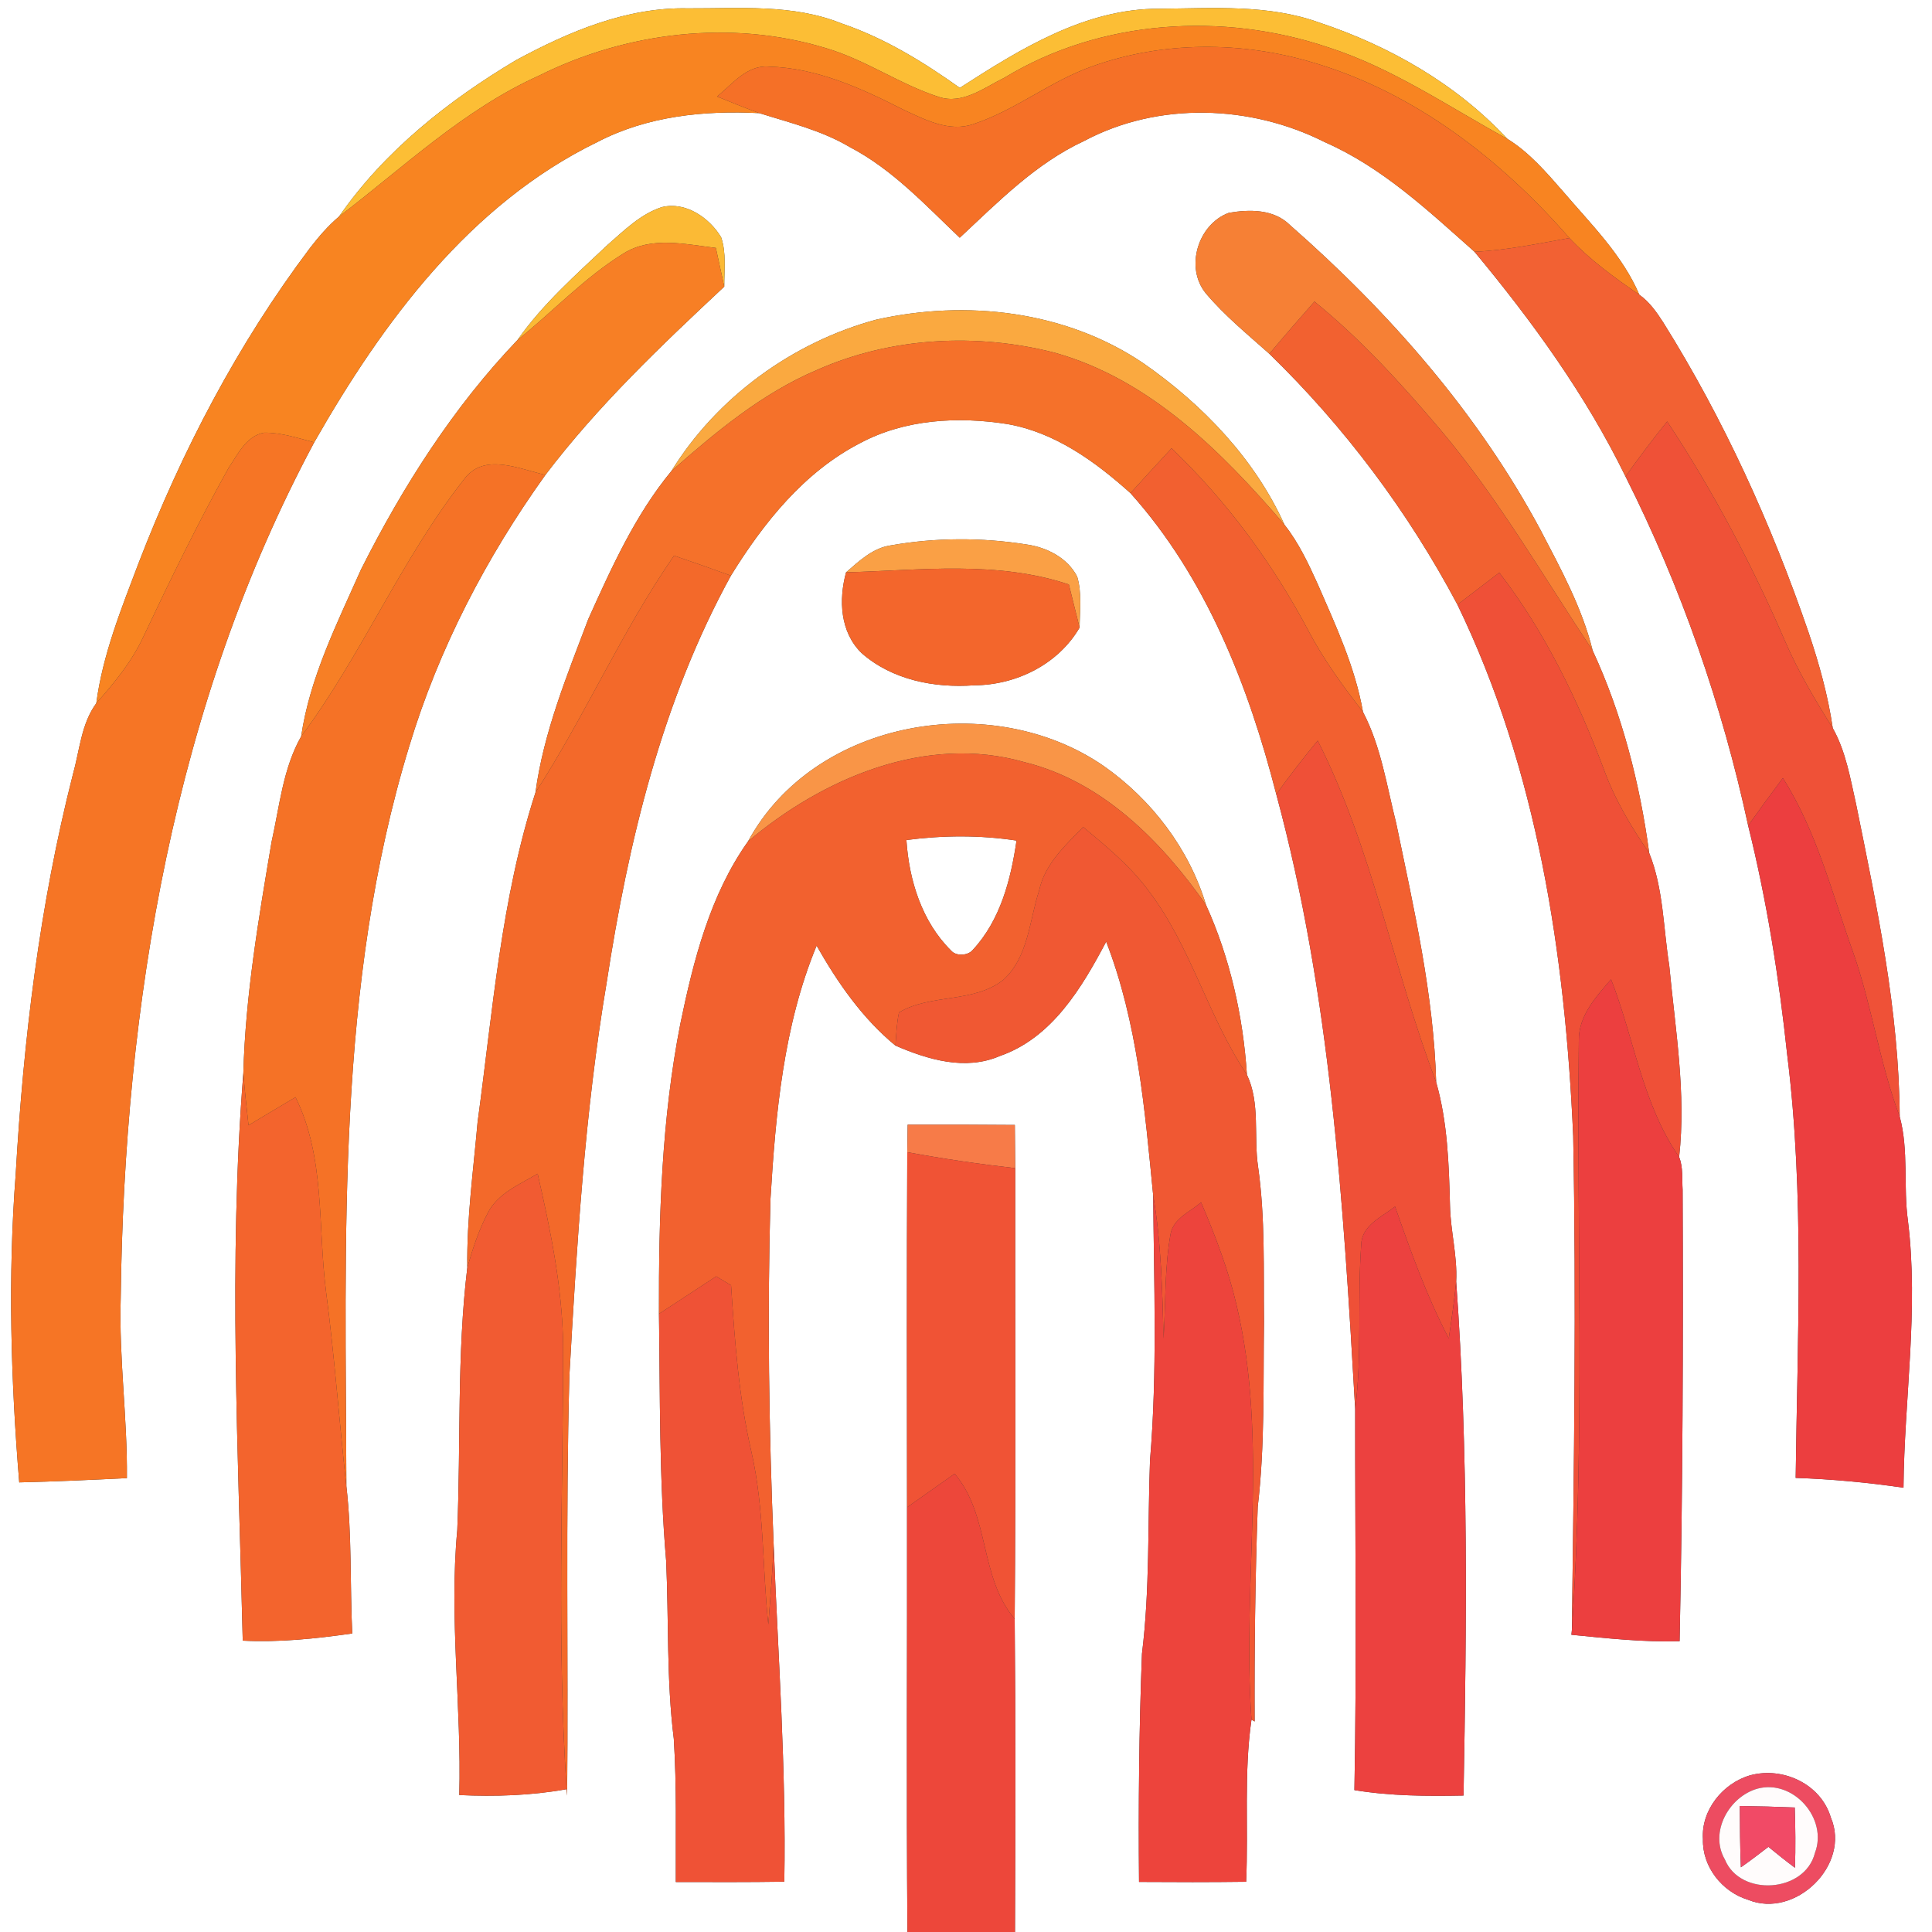 <?xml version="1.0" encoding="UTF-8" ?>
<!DOCTYPE svg PUBLIC "-//W3C//DTD SVG 1.1//EN" "http://www.w3.org/Graphics/SVG/1.1/DTD/svg11.dtd">
<svg width="250pt" height="250pt" viewBox="0 0 250 250" version="1.1" xmlns="http://www.w3.org/2000/svg">
<rect x="0" y="0" width="250" height="250" fill="#333333" stroke="none"/>
<g id="#ffffffff">
<path fill="#ffffff" opacity="1.00" d=" M 0.00 0.00 L 250.00 0.00 L 250.00 250.00 L 131.34 250.00 C 131.39 236.50 131.43 223.00 131.30 209.49 C 131.46 190.05 131.34 170.61 131.37 151.16 C 131.36 149.30 131.34 147.43 131.32 145.57 C 126.70 145.53 122.07 145.52 117.45 145.53 C 117.44 146.42 117.41 148.20 117.40 149.09 C 117.32 164.41 117.36 179.73 117.37 195.05 C 117.40 213.36 117.28 231.68 117.42 250.00 L 0.00 250.00 L 0.00 0.00 M 66.78 7.78 C 58.01 13.00 49.72 19.57 43.87 28.02 C 42.46 29.21 41.25 30.62 40.12 32.08 C 30.77 44.49 23.51 58.39 17.93 72.87 C 15.70 78.76 13.29 84.71 12.46 91.00 C 10.50 93.66 10.30 97.15 9.42 100.26 C 5.11 117.17 3.03 134.58 2.03 151.97 C 1.01 165.23 1.40 178.58 2.49 191.82 C 7.13 191.71 11.78 191.50 16.42 191.27 C 16.50 183.50 15.38 175.77 15.62 168.00 C 16.07 129.96 22.52 91.09 40.66 57.24 C 49.51 41.70 60.83 26.38 77.30 18.38 C 83.74 15.02 91.11 14.27 98.26 14.64 C 102.23 15.89 106.34 16.88 109.96 19.03 C 115.48 21.91 119.74 26.53 124.19 30.76 C 129.16 26.13 134.03 21.14 140.29 18.24 C 149.89 13.13 161.83 13.54 171.44 18.40 C 178.87 21.66 184.82 27.27 190.80 32.58 C 198.28 41.58 205.19 51.11 210.34 61.66 C 217.53 75.95 222.84 91.20 226.21 106.83 C 228.63 116.57 230.20 126.49 231.26 136.46 C 233.53 154.62 232.58 172.98 232.36 191.24 C 237.03 191.40 241.68 191.83 246.31 192.51 C 246.41 181.00 248.30 169.50 246.89 158.00 C 246.27 153.52 247.01 148.88 245.82 144.48 C 245.74 130.80 242.88 117.36 240.17 104.02 C 239.42 100.69 238.85 97.23 237.16 94.22 C 236.54 89.99 235.39 85.86 234.02 81.81 C 229.22 67.83 223.08 54.28 215.23 41.73 C 214.37 40.40 213.44 39.06 212.13 38.14 C 209.93 32.98 205.87 29.01 202.29 24.81 C 200.10 22.31 197.90 19.72 195.04 17.96 C 188.50 10.92 179.86 5.97 170.80 2.95 C 164.15 0.52 156.96 1.08 150.02 1.13 C 140.43 1.09 131.98 6.36 124.20 11.37 C 119.45 7.99 114.44 4.91 108.89 3.03 C 102.59 0.49 95.67 1.11 89.03 1.08 C 81.12 0.90 73.61 4.09 66.78 7.78 M 85.61 26.81 C 82.87 27.71 80.78 29.81 78.65 31.66 C 74.53 35.55 70.22 39.33 66.96 44.00 C 58.66 52.68 52.10 62.98 46.72 73.68 C 43.62 80.67 40.09 87.65 38.97 95.29 C 36.61 99.45 36.17 104.36 35.14 108.95 C 33.47 118.84 31.76 128.81 31.49 138.84 C 29.53 163.29 30.84 187.83 31.41 212.30 C 36.16 212.54 40.88 212.04 45.58 211.37 C 45.28 205.02 45.55 198.63 44.82 192.31 C 44.73 160.31 43.48 127.54 52.95 96.58 C 56.76 83.96 62.91 72.15 70.58 61.45 C 77.38 52.49 85.53 44.75 93.72 37.09 C 93.71 34.96 94.01 32.75 93.31 30.69 C 91.77 28.15 88.69 26.03 85.61 26.81 M 156.06 37.99 C 158.49 40.87 161.44 43.27 164.25 45.78 C 174.01 55.26 182.21 66.22 188.59 78.24 C 198.94 99.62 202.53 123.49 203.57 147.00 C 203.98 168.31 203.67 189.62 203.40 210.93 L 203.34 211.54 C 208.00 212.00 212.66 212.51 217.34 212.37 C 217.75 192.90 217.81 173.43 217.73 153.95 C 217.64 152.54 217.81 151.06 217.28 149.72 C 218.20 141.43 216.78 133.18 216.00 124.94 C 215.23 120.09 215.26 115.00 213.41 110.39 C 212.20 101.41 209.91 92.41 206.09 84.18 C 204.73 78.66 201.98 73.64 199.37 68.63 C 191.27 53.49 179.77 40.39 166.91 29.11 C 164.82 27.05 161.71 27.08 159.01 27.54 C 155.01 29.01 153.28 34.64 156.06 37.99 M 113.35 41.37 C 102.54 44.30 92.78 51.40 86.88 60.95 C 82.19 66.63 79.13 73.45 76.12 80.12 C 73.36 87.43 70.34 94.76 69.29 102.55 C 64.84 116.31 63.75 130.92 61.80 145.20 C 61.25 151.47 60.38 157.72 60.47 164.02 C 59.11 175.28 59.64 186.68 59.17 198.00 C 58.10 209.42 59.74 220.84 59.43 232.28 C 64.07 232.49 68.74 232.35 73.32 231.52 L 73.39 232.36 C 73.55 214.24 73.18 196.12 73.68 178.00 C 74.64 161.00 75.66 143.96 78.50 127.15 C 81.29 108.97 85.66 90.72 94.58 74.49 C 98.80 67.66 104.05 61.07 111.32 57.33 C 117.11 54.24 123.96 53.87 130.34 54.87 C 136.51 55.94 141.72 59.72 146.28 63.81 C 156.07 74.73 161.56 88.75 165.15 102.78 C 172.17 128.70 173.83 155.66 175.36 182.34 C 175.34 198.77 175.57 215.21 175.26 231.64 C 179.93 232.41 184.66 232.43 189.38 232.34 C 189.78 210.17 190.03 187.95 188.43 165.82 C 188.60 162.53 187.70 159.31 187.63 156.04 C 187.49 150.67 187.32 145.22 185.84 140.03 C 185.52 128.70 182.96 117.59 180.67 106.53 C 179.44 101.69 178.71 96.59 176.37 92.13 C 175.35 86.30 172.83 80.91 170.49 75.53 C 169.28 72.87 168.03 70.20 166.21 67.90 C 162.37 59.37 155.60 52.33 147.99 47.03 C 137.93 40.20 125.04 38.74 113.35 41.37 M 115.33 70.56 C 112.97 70.88 111.20 72.57 109.48 74.06 C 108.51 77.62 108.70 81.78 111.48 84.50 C 115.42 87.98 120.91 89.05 126.04 88.68 C 131.48 88.65 136.91 85.99 139.70 81.21 C 139.72 79.02 140.02 76.76 139.39 74.62 C 138.13 72.17 135.45 70.82 132.81 70.45 C 127.03 69.54 121.09 69.55 115.33 70.56 M 96.79 108.88 C 91.88 115.81 89.74 124.25 88.04 132.46 C 85.61 144.82 85.23 157.45 85.27 170.01 C 85.42 180.67 85.29 191.36 86.20 201.99 C 86.55 209.66 86.23 217.36 87.19 225.00 C 87.58 231.16 87.42 237.35 87.45 243.53 C 92.13 243.54 96.81 243.56 101.49 243.49 C 101.74 228.93 100.69 214.42 100.11 199.88 C 99.49 184.98 99.28 170.05 99.70 155.14 C 100.37 144.05 101.38 132.74 105.67 122.37 C 108.40 127.17 111.57 131.76 115.87 135.30 C 120.08 137.12 124.92 138.57 129.37 136.65 C 136.13 134.31 139.98 127.83 143.14 121.85 C 147.20 132.33 148.14 143.60 149.22 154.67 C 149.32 166.10 149.77 177.57 148.81 188.98 C 148.50 197.32 148.80 205.69 147.77 213.99 C 147.39 223.83 147.30 233.68 147.39 243.52 C 152.01 243.55 156.63 243.56 161.25 243.50 C 161.56 236.51 160.94 229.45 161.94 222.52 L 162.35 222.76 C 162.31 213.51 162.42 204.24 162.75 194.99 C 163.69 187.03 163.45 179.00 163.56 171.00 C 163.49 164.33 163.73 157.63 162.80 151.01 C 162.20 147.06 163.11 142.78 161.35 139.06 C 160.86 131.53 159.17 123.96 156.05 117.08 C 153.87 109.82 149.02 103.48 142.85 99.14 C 128.40 89.15 105.42 92.98 96.79 108.88 M 226.49 229.72 C 222.95 230.73 220.11 234.23 220.36 237.99 C 220.26 241.55 222.84 244.81 226.20 245.83 C 232.28 248.34 239.53 241.31 236.91 235.19 C 235.63 230.86 230.73 228.58 226.49 229.72 Z" />
<path fill="#ffffff" opacity="1.00" d=" M 117.29 108.70 C 122.02 108.08 126.82 108.05 131.54 108.77 C 130.80 113.82 129.45 119.07 125.88 122.91 C 125.28 123.67 123.71 123.77 123.07 123.00 C 119.30 119.28 117.62 113.89 117.29 108.70 Z" />
</g>
<g id="#fcbe35ff">
<path fill="#fcbe35" opacity="1.00" d=" M 66.78 7.78 C 73.61 4.09 81.12 0.90 89.03 1.08 C 95.67 1.11 102.59 0.49 108.89 3.03 C 114.44 4.91 119.45 7.99 124.20 11.37 C 131.98 6.36 140.43 1.09 150.02 1.13 C 156.96 1.08 164.15 0.52 170.80 2.95 C 179.86 5.97 188.50 10.92 195.04 17.96 C 187.44 13.81 180.21 8.81 171.89 6.13 C 158.24 1.53 142.41 2.49 129.98 10.05 C 127.37 11.33 124.58 13.55 121.51 12.55 C 116.44 10.92 112.01 7.74 106.88 6.23 C 94.64 2.50 81.08 4.12 69.70 9.81 C 59.99 14.19 52.24 21.63 43.87 28.02 C 49.72 19.57 58.01 13.00 66.78 7.78 Z" />
</g>
<g id="#f88421ff">
<path fill="#f88421" opacity="1.00" d=" M 129.98 10.05 C 142.41 2.49 158.24 1.53 171.89 6.13 C 180.21 8.81 187.44 13.81 195.04 17.96 C 197.90 19.72 200.10 22.31 202.29 24.81 C 205.87 29.01 209.93 32.98 212.13 38.14 C 208.92 35.94 205.75 33.64 203.08 30.80 C 194.19 20.61 183.03 11.95 169.90 8.09 C 160.68 5.33 150.53 5.31 141.43 8.55 C 136.00 10.44 131.46 14.23 126.01 16.04 C 122.86 17.16 119.70 15.49 116.89 14.19 C 111.44 11.41 105.67 8.78 99.46 8.62 C 96.63 8.40 94.76 10.90 92.79 12.49 C 94.60 13.23 96.42 13.97 98.26 14.64 C 91.11 14.27 83.74 15.02 77.30 18.38 C 60.83 26.38 49.51 41.70 40.66 57.24 C 38.53 56.69 36.40 55.97 34.18 55.99 C 31.87 56.40 30.76 58.81 29.57 60.57 C 25.59 67.69 22.03 75.04 18.54 82.42 C 17.05 85.63 14.79 88.37 12.46 91.00 C 13.29 84.71 15.70 78.76 17.93 72.87 C 23.51 58.39 30.77 44.49 40.12 32.08 C 41.25 30.62 42.46 29.21 43.87 28.02 C 52.24 21.63 59.99 14.19 69.70 9.81 C 81.08 4.12 94.64 2.50 106.88 6.23 C 112.01 7.74 116.44 10.92 121.51 12.55 C 124.58 13.55 127.37 11.33 129.98 10.05 Z" />
</g>
<g id="#f57027ff">
<path fill="#f57027" opacity="1.00" d=" M 141.43 8.55 C 150.53 5.31 160.68 5.33 169.90 8.09 C 183.03 11.95 194.19 20.61 203.08 30.80 C 199.01 31.53 194.94 32.39 190.80 32.58 C 184.82 27.27 178.87 21.66 171.44 18.40 C 161.83 13.54 149.89 13.13 140.29 18.24 C 134.03 21.14 129.16 26.13 124.19 30.76 C 119.74 26.53 115.48 21.91 109.96 19.03 C 106.34 16.88 102.23 15.89 98.26 14.64 C 96.42 13.97 94.60 13.23 92.79 12.49 C 94.76 10.90 96.63 8.40 99.46 8.62 C 105.67 8.78 111.44 11.41 116.89 14.19 C 119.70 15.49 122.86 17.16 126.01 16.04 C 131.46 14.23 136.00 10.44 141.43 8.55 Z" />
</g>
<g id="#fbba35ff">
<path fill="#fbba35" opacity="1.00" d=" M 85.61 26.81 C 88.69 26.03 91.77 28.15 93.31 30.69 C 94.01 32.75 93.71 34.96 93.72 37.09 C 93.36 35.42 92.99 33.75 92.63 32.08 C 88.70 31.62 84.32 30.54 80.71 32.78 C 75.66 35.90 71.56 40.30 66.96 44.00 C 70.22 39.33 74.53 35.55 78.65 31.66 C 80.78 29.81 82.87 27.71 85.61 26.81 Z" />
</g>
<g id="#f68035ff">
<path fill="#f68035" opacity="1.00" d=" M 156.06 37.99 C 153.28 34.64 155.01 29.01 159.01 27.54 C 161.71 27.08 164.82 27.05 166.91 29.11 C 179.77 40.39 191.27 53.49 199.37 68.63 C 201.98 73.64 204.73 78.66 206.09 84.18 C 199.69 74.55 193.87 64.46 186.38 55.60 C 181.36 49.69 176.13 43.92 170.09 39.02 C 168.12 41.25 166.17 43.50 164.25 45.78 C 161.44 43.27 158.49 40.87 156.06 37.99 Z" />
</g>
<g id="#f77f25ff">
<path fill="#f77f25" opacity="1.00" d=" M 80.71 32.78 C 84.32 30.54 88.70 31.62 92.63 32.08 C 92.99 33.75 93.36 35.42 93.72 37.09 C 85.53 44.75 77.38 52.49 70.58 61.45 C 67.17 60.70 62.63 58.50 60.03 62.04 C 51.91 72.38 46.82 84.75 38.97 95.29 C 40.09 87.65 43.62 80.67 46.72 73.68 C 52.10 62.98 58.66 52.68 66.96 44.00 C 71.56 40.30 75.66 35.90 80.71 32.78 Z" />
</g>
<g id="#f26133ff">
<path fill="#f26133" opacity="1.00" d=" M 190.80 32.58 C 194.94 32.39 199.01 31.53 203.08 30.80 C 205.75 33.64 208.92 35.94 212.13 38.14 C 213.44 39.06 214.37 40.40 215.23 41.73 C 223.08 54.28 229.22 67.83 234.02 81.81 C 235.39 85.86 236.54 89.99 237.16 94.22 C 234.89 90.61 232.70 86.93 231.00 83.00 C 226.72 73.11 221.69 63.53 215.73 54.54 C 213.85 56.86 212.06 59.23 210.34 61.66 C 205.19 51.11 198.28 41.58 190.80 32.58 Z" />
</g>
<g id="#f26130ff">
<path fill="#f26130" opacity="1.00" d=" M 170.09 39.02 C 176.13 43.92 181.36 49.69 186.38 55.60 C 193.87 64.46 199.69 74.55 206.09 84.18 C 209.91 92.41 212.20 101.41 213.41 110.39 C 211.04 106.97 208.91 103.38 207.50 99.45 C 204.12 90.47 199.89 81.73 194.01 74.10 C 192.20 75.48 190.40 76.86 188.59 78.24 C 182.21 66.22 174.01 55.26 164.25 45.78 C 166.17 43.50 168.12 41.25 170.09 39.02 Z" />
</g>
<g id="#faa940ff">
<path fill="#faa940" opacity="1.00" d=" M 113.35 41.37 C 125.04 38.74 137.93 40.20 147.99 47.03 C 155.60 52.33 162.37 59.37 166.21 67.90 C 158.13 58.48 148.78 49.08 136.48 45.64 C 126.38 43.05 115.32 43.61 105.74 47.86 C 98.62 50.88 92.62 55.90 86.88 60.95 C 92.78 51.40 102.54 44.30 113.35 41.37 Z" />
</g>
<g id="#f5712aff">
<path fill="#f5712a" opacity="1.00" d=" M 105.74 47.86 C 115.32 43.61 126.38 43.05 136.48 45.64 C 148.78 49.08 158.13 58.48 166.21 67.90 C 168.03 70.20 169.28 72.87 170.49 75.53 C 172.83 80.91 175.35 86.30 176.37 92.13 C 173.78 88.78 171.27 85.36 169.30 81.60 C 164.67 72.88 158.75 64.84 151.60 58.01 C 149.81 59.93 148.04 61.87 146.28 63.81 C 141.72 59.72 136.51 55.94 130.34 54.87 C 123.96 53.87 117.11 54.24 111.32 57.33 C 104.05 61.07 98.80 67.66 94.58 74.49 C 92.14 73.60 89.68 72.74 87.22 71.90 C 80.46 81.66 75.73 92.60 69.29 102.55 C 70.34 94.76 73.36 87.43 76.12 80.12 C 79.13 73.45 82.19 66.63 86.88 60.95 C 92.62 55.90 98.62 50.88 105.74 47.86 Z" />
</g>
<g id="#ef5137ff">
<path fill="#ef5137" opacity="1.00" d=" M 210.34 61.66 C 212.06 59.23 213.85 56.86 215.73 54.54 C 221.69 63.53 226.72 73.11 231.00 83.00 C 232.70 86.93 234.89 90.61 237.16 94.22 C 238.85 97.23 239.42 100.69 240.17 104.02 C 242.88 117.36 245.74 130.80 245.82 144.48 C 243.20 137.55 242.24 130.15 239.77 123.17 C 237.05 115.56 235.09 107.58 230.70 100.68 C 229.18 102.71 227.68 104.76 226.21 106.83 C 222.84 91.20 217.53 75.95 210.34 61.66 Z" />
</g>
<g id="#f67525ff">
<path fill="#f67525" opacity="1.00" d=" M 29.57 60.57 C 30.76 58.81 31.87 56.40 34.18 55.99 C 36.40 55.97 38.53 56.69 40.66 57.24 C 22.52 91.09 16.07 129.96 15.62 168.00 C 15.38 175.77 16.50 183.50 16.42 191.27 C 11.78 191.50 7.13 191.71 2.49 191.82 C 1.40 178.58 1.01 165.23 2.03 151.97 C 3.03 134.58 5.11 117.17 9.42 100.26 C 10.30 97.15 10.50 93.66 12.46 91.00 C 14.79 88.37 17.05 85.63 18.54 82.42 C 22.03 75.04 25.59 67.69 29.57 60.57 Z" />
</g>
<g id="#f26030ff">
<path fill="#f26030" opacity="1.00" d=" M 146.28 63.81 C 148.04 61.87 149.81 59.93 151.60 58.01 C 158.75 64.84 164.67 72.88 169.30 81.60 C 171.27 85.36 173.78 88.78 176.37 92.13 C 178.71 96.59 179.44 101.69 180.67 106.53 C 182.96 117.59 185.52 128.70 185.84 140.03 C 180.30 125.46 177.60 109.84 170.51 95.84 C 168.64 98.09 166.85 100.40 165.15 102.78 C 161.56 88.75 156.07 74.73 146.28 63.81 Z" />
</g>
<g id="#f57226ff">
<path fill="#f57226" opacity="1.00" d=" M 60.03 62.04 C 62.63 58.50 67.17 60.70 70.58 61.45 C 62.91 72.15 56.76 83.96 52.95 96.58 C 43.48 127.54 44.73 160.31 44.82 192.31 C 43.89 183.86 43.28 175.38 42.17 166.96 C 41.12 158.60 42.09 149.76 38.24 141.98 C 36.21 143.18 34.18 144.39 32.16 145.61 C 31.91 143.35 31.66 141.10 31.49 138.84 C 31.76 128.81 33.47 118.84 35.14 108.95 C 36.17 104.36 36.61 99.45 38.97 95.29 C 46.82 84.75 51.91 72.38 60.03 62.04 Z" />
</g>
<g id="#faa045ff">
<path fill="#faa045" opacity="1.00" d=" M 115.33 70.56 C 121.09 69.55 127.03 69.54 132.81 70.45 C 135.45 70.82 138.13 72.17 139.39 74.62 C 140.02 76.76 139.72 79.02 139.70 81.21 C 139.23 79.35 138.77 77.49 138.31 75.63 C 128.95 72.51 119.11 73.80 109.48 74.06 C 111.20 72.57 112.97 70.88 115.33 70.56 Z" />
</g>
<g id="#f3692aff">
<path fill="#f3692a" opacity="1.00" d=" M 87.22 71.90 C 89.68 72.74 92.14 73.60 94.58 74.49 C 85.66 90.72 81.29 108.97 78.50 127.15 C 75.66 143.96 74.64 161.00 73.68 178.00 C 73.18 196.12 73.55 214.24 73.39 232.36 L 73.32 231.52 C 72.05 212.36 72.86 193.14 72.87 173.96 C 72.75 166.49 71.23 159.14 69.57 151.88 C 67.25 153.27 64.45 154.38 63.14 156.92 C 61.95 159.16 61.17 161.59 60.47 164.02 C 60.38 157.72 61.25 151.47 61.80 145.20 C 63.75 130.92 64.84 116.31 69.29 102.55 C 75.73 92.60 80.46 81.66 87.22 71.90 Z" />
</g>
<g id="#f3662cff">
<path fill="#f3662c" opacity="1.00" d=" M 109.48 74.06 C 119.11 73.80 128.95 72.51 138.31 75.63 C 138.77 77.49 139.23 79.35 139.70 81.21 C 136.91 85.99 131.48 88.65 126.04 88.68 C 120.91 89.05 115.42 87.98 111.48 84.50 C 108.70 81.78 108.51 77.62 109.48 74.06 Z" />
</g>
<g id="#ef5037ff">
<path fill="#ef5037" opacity="1.00" d=" M 188.59 78.24 C 190.40 76.86 192.20 75.48 194.01 74.10 C 199.89 81.73 204.12 90.47 207.50 99.45 C 208.91 103.38 211.04 106.97 213.41 110.39 C 215.26 115.00 215.23 120.09 216.00 124.94 C 216.78 133.18 218.20 141.43 217.28 149.72 C 212.51 142.84 211.47 134.37 208.47 126.73 C 206.52 129.00 204.26 131.43 204.30 134.64 C 204.01 160.06 205.13 185.55 203.40 210.93 C 203.67 189.62 203.98 168.31 203.57 147.00 C 202.53 123.49 198.94 99.62 188.59 78.24 Z" />
<path fill="#ef5037" opacity="1.00" d=" M 165.15 102.78 C 166.85 100.40 168.64 98.09 170.51 95.84 C 177.60 109.84 180.30 125.46 185.84 140.03 C 187.32 145.22 187.49 150.67 187.63 156.04 C 187.70 159.31 188.60 162.53 188.43 165.82 C 188.19 168.29 187.83 170.74 187.47 173.19 C 184.61 167.74 182.55 161.93 180.52 156.13 C 178.81 157.48 176.19 158.54 176.14 161.08 C 175.63 168.15 176.27 175.28 175.36 182.34 C 173.83 155.66 172.17 128.70 165.15 102.78 Z" />
</g>
<g id="#f99547ff">
<path fill="#f99547" opacity="1.00" d=" M 96.79 108.88 C 105.42 92.98 128.40 89.15 142.85 99.14 C 149.02 103.48 153.87 109.82 156.05 117.08 C 150.27 108.84 142.64 101.10 132.55 98.62 C 119.81 94.97 106.48 100.69 96.79 108.88 Z" />
</g>
<g id="#f2612fff">
<path fill="#f2612f" opacity="1.00" d=" M 96.79 108.88 C 106.48 100.69 119.81 94.97 132.55 98.62 C 142.64 101.10 150.27 108.84 156.05 117.08 C 159.17 123.96 160.86 131.53 161.35 139.06 C 156.31 131.57 154.14 122.53 148.66 115.31 C 146.30 112.10 143.21 109.55 140.16 107.02 C 137.84 109.40 135.20 111.81 134.47 115.21 C 133.19 119.13 133.07 123.87 129.81 126.81 C 125.93 129.84 120.44 128.56 116.33 131.01 C 116.02 132.42 115.98 133.86 115.87 135.30 C 111.57 131.76 108.40 127.17 105.67 122.37 C 101.38 132.74 100.37 144.05 99.70 155.14 C 99.28 170.05 99.49 184.98 100.11 199.88 C 99.97 203.33 99.68 206.76 99.42 210.20 C 98.63 202.78 98.91 195.22 97.24 187.90 C 95.60 180.82 95.08 173.56 94.60 166.32 C 94.12 166.03 93.16 165.45 92.68 165.16 C 90.21 166.77 87.74 168.39 85.27 170.01 C 85.23 157.45 85.61 144.82 88.04 132.46 C 89.74 124.25 91.88 115.81 96.79 108.88 M 117.29 108.70 C 117.62 113.89 119.30 119.28 123.07 123.00 C 123.71 123.77 125.28 123.67 125.88 122.91 C 129.45 119.07 130.80 113.82 131.54 108.77 C 126.82 108.05 122.02 108.08 117.29 108.70 Z" />
</g>
<g id="#ec3e3fff">
<path fill="#ec3e3f" opacity="1.00" d=" M 226.21 106.83 C 227.68 104.76 229.18 102.71 230.70 100.68 C 235.09 107.58 237.05 115.56 239.77 123.17 C 242.24 130.15 243.20 137.55 245.82 144.48 C 247.01 148.88 246.27 153.52 246.89 158.00 C 248.30 169.50 246.41 181.00 246.31 192.51 C 241.68 191.83 237.03 191.40 232.36 191.24 C 232.58 172.98 233.53 154.62 231.26 136.46 C 230.20 126.49 228.63 116.57 226.21 106.83 Z" />
</g>
<g id="#f05833ff">
<path fill="#f05833" opacity="1.00" d=" M 140.16 107.02 C 143.21 109.55 146.30 112.10 148.66 115.31 C 154.14 122.53 156.31 131.57 161.35 139.06 C 163.11 142.78 162.20 147.06 162.80 151.01 C 163.73 157.63 163.49 164.33 163.56 171.00 C 163.45 179.00 163.69 187.03 162.75 194.99 C 162.42 204.24 162.31 213.51 162.35 222.76 L 161.94 222.52 C 160.69 204.71 164.19 186.54 160.03 168.97 C 158.97 164.36 157.27 159.93 155.42 155.59 C 154.01 156.80 151.85 157.65 151.47 159.67 C 150.68 164.13 150.84 168.70 150.57 173.21 C 150.40 167.02 150.27 160.80 149.22 154.67 C 148.14 143.60 147.20 132.33 143.14 121.85 C 139.98 127.83 136.13 134.31 129.37 136.65 C 124.92 138.57 120.08 137.12 115.87 135.30 C 115.98 133.86 116.02 132.42 116.33 131.01 C 120.44 128.56 125.93 129.84 129.81 126.81 C 133.07 123.87 133.19 119.13 134.47 115.21 C 135.20 111.81 137.84 109.40 140.16 107.02 Z" />
</g>
<g id="#ec3f3fff">
<path fill="#ec3f3f" opacity="1.00" d=" M 204.30 134.64 C 204.26 131.43 206.52 129.00 208.47 126.73 C 211.47 134.37 212.51 142.84 217.28 149.72 C 217.81 151.06 217.64 152.54 217.73 153.95 C 217.81 173.43 217.75 192.90 217.34 212.37 C 212.66 212.51 208.00 212.00 203.34 211.54 L 203.40 210.93 C 205.13 185.55 204.01 160.06 204.30 134.64 Z" />
</g>
<g id="#f3642dff">
<path fill="#f3642d" opacity="1.00" d=" M 31.41 212.30 C 30.84 187.83 29.53 163.29 31.49 138.84 C 31.66 141.10 31.91 143.35 32.16 145.61 C 34.18 144.39 36.21 143.18 38.24 141.98 C 42.09 149.76 41.12 158.60 42.17 166.96 C 43.28 175.38 43.89 183.86 44.82 192.31 C 45.55 198.63 45.28 205.02 45.58 211.37 C 40.88 212.04 36.16 212.54 31.41 212.30 Z" />
</g>
<g id="#f77b48ff">
<path fill="#f77b48" opacity="1.00" d=" M 117.45 145.53 C 122.07 145.52 126.70 145.53 131.32 145.57 C 131.34 147.43 131.36 149.30 131.37 151.16 C 126.69 150.63 122.03 149.95 117.40 149.09 C 117.41 148.20 117.44 146.42 117.45 145.53 Z" />
</g>
<g id="#f05335ff">
<path fill="#f05335" opacity="1.00" d=" M 117.40 149.09 C 122.03 149.95 126.69 150.63 131.37 151.16 C 131.34 170.61 131.46 190.05 131.30 209.49 C 126.70 204.10 128.15 196.14 123.53 190.70 C 121.47 192.15 119.42 193.60 117.37 195.05 C 117.36 179.73 117.32 164.41 117.40 149.09 Z" />
</g>
<g id="#f15b32ff">
<path fill="#f15b32" opacity="1.00" d=" M 63.14 156.92 C 64.45 154.38 67.25 153.27 69.57 151.88 C 71.23 159.14 72.75 166.49 72.87 173.96 C 72.86 193.14 72.05 212.36 73.32 231.52 C 68.74 232.35 64.07 232.49 59.43 232.28 C 59.74 220.84 58.10 209.42 59.17 198.00 C 59.64 186.68 59.11 175.28 60.47 164.02 C 61.17 161.59 61.95 159.16 63.14 156.92 Z" />
</g>
<g id="#ed443cff">
<path fill="#ed443c" opacity="1.00" d=" M 149.22 154.67 C 150.27 160.80 150.40 167.02 150.57 173.21 C 150.84 168.70 150.68 164.13 151.47 159.67 C 151.85 157.65 154.01 156.80 155.42 155.59 C 157.27 159.93 158.97 164.36 160.03 168.97 C 164.19 186.54 160.69 204.71 161.94 222.52 C 160.94 229.45 161.56 236.51 161.25 243.50 C 156.63 243.56 152.01 243.55 147.39 243.52 C 147.30 233.68 147.39 223.83 147.77 213.99 C 148.80 205.69 148.50 197.32 148.81 188.98 C 149.77 177.57 149.32 166.10 149.22 154.67 Z" />
</g>
<g id="#ec413fff">
<path fill="#ec413f" opacity="1.00" d=" M 176.14 161.08 C 176.19 158.54 178.81 157.48 180.52 156.13 C 182.55 161.93 184.61 167.74 187.47 173.19 C 187.83 170.74 188.19 168.29 188.43 165.82 C 190.03 187.95 189.78 210.17 189.38 232.34 C 184.66 232.43 179.93 232.41 175.26 231.64 C 175.57 215.21 175.34 198.77 175.36 182.34 C 176.27 175.28 175.63 168.15 176.14 161.08 Z" />
</g>
<g id="#ef5236ff">
<path fill="#ef5236" opacity="1.00" d=" M 85.27 170.01 C 87.74 168.39 90.21 166.77 92.68 165.16 C 93.16 165.45 94.12 166.03 94.60 166.32 C 95.08 173.56 95.60 180.82 97.24 187.90 C 98.91 195.22 98.63 202.78 99.42 210.20 C 99.68 206.76 99.97 203.33 100.11 199.88 C 100.69 214.42 101.74 228.93 101.49 243.49 C 96.81 243.56 92.13 243.54 87.45 243.53 C 87.42 237.35 87.58 231.16 87.19 225.00 C 86.23 217.36 86.55 209.66 86.20 201.99 C 85.29 191.36 85.42 180.67 85.27 170.01 Z" />
</g>
<g id="#ed473aff">
<path fill="#ed473a" opacity="1.00" d=" M 117.37 195.05 C 119.42 193.60 121.47 192.15 123.53 190.70 C 128.15 196.14 126.70 204.10 131.30 209.49 C 131.43 223.00 131.39 236.50 131.34 250.00 L 117.42 250.00 C 117.28 231.68 117.40 213.36 117.37 195.05 Z" />
</g>
<g id="#ed4c61ff">
<path fill="#ed4c61" opacity="1.00" d=" M 226.49 229.72 C 230.73 228.58 235.63 230.86 236.91 235.19 C 239.53 241.31 232.28 248.34 226.20 245.83 C 222.84 244.81 220.26 241.55 220.36 237.99 C 220.11 234.23 222.95 230.73 226.49 229.72 M 227.42 231.45 C 223.74 232.48 221.15 237.10 223.20 240.62 C 225.19 245.49 233.56 244.92 234.85 239.77 C 236.56 235.33 232.05 230.20 227.42 231.45 Z" />
</g>
<g id="#fffcfcff">
<path fill="#fffcfc" opacity="1.00" d=" M 227.42 231.45 C 232.05 230.20 236.56 235.33 234.85 239.77 C 233.56 244.92 225.19 245.49 223.20 240.62 C 221.15 237.10 223.74 232.48 227.42 231.45 M 225.13 233.70 C 225.14 236.34 225.16 238.98 225.27 241.63 C 226.48 240.78 227.66 239.88 228.83 238.98 C 229.96 239.91 231.10 240.82 232.27 241.69 C 232.35 239.09 232.33 236.49 232.24 233.89 C 229.87 233.79 227.50 233.73 225.13 233.70 Z" />
</g>
<g id="#f14a66ff">
<path fill="#f14a66" opacity="1.00" d=" M 225.13 233.70 C 227.50 233.73 229.87 233.79 232.24 233.89 C 232.33 236.49 232.35 239.09 232.27 241.69 C 231.10 240.82 229.96 239.91 228.83 238.98 C 227.66 239.88 226.48 240.78 225.27 241.63 C 225.16 238.98 225.14 236.34 225.13 233.70 Z" />
</g>
</svg>
